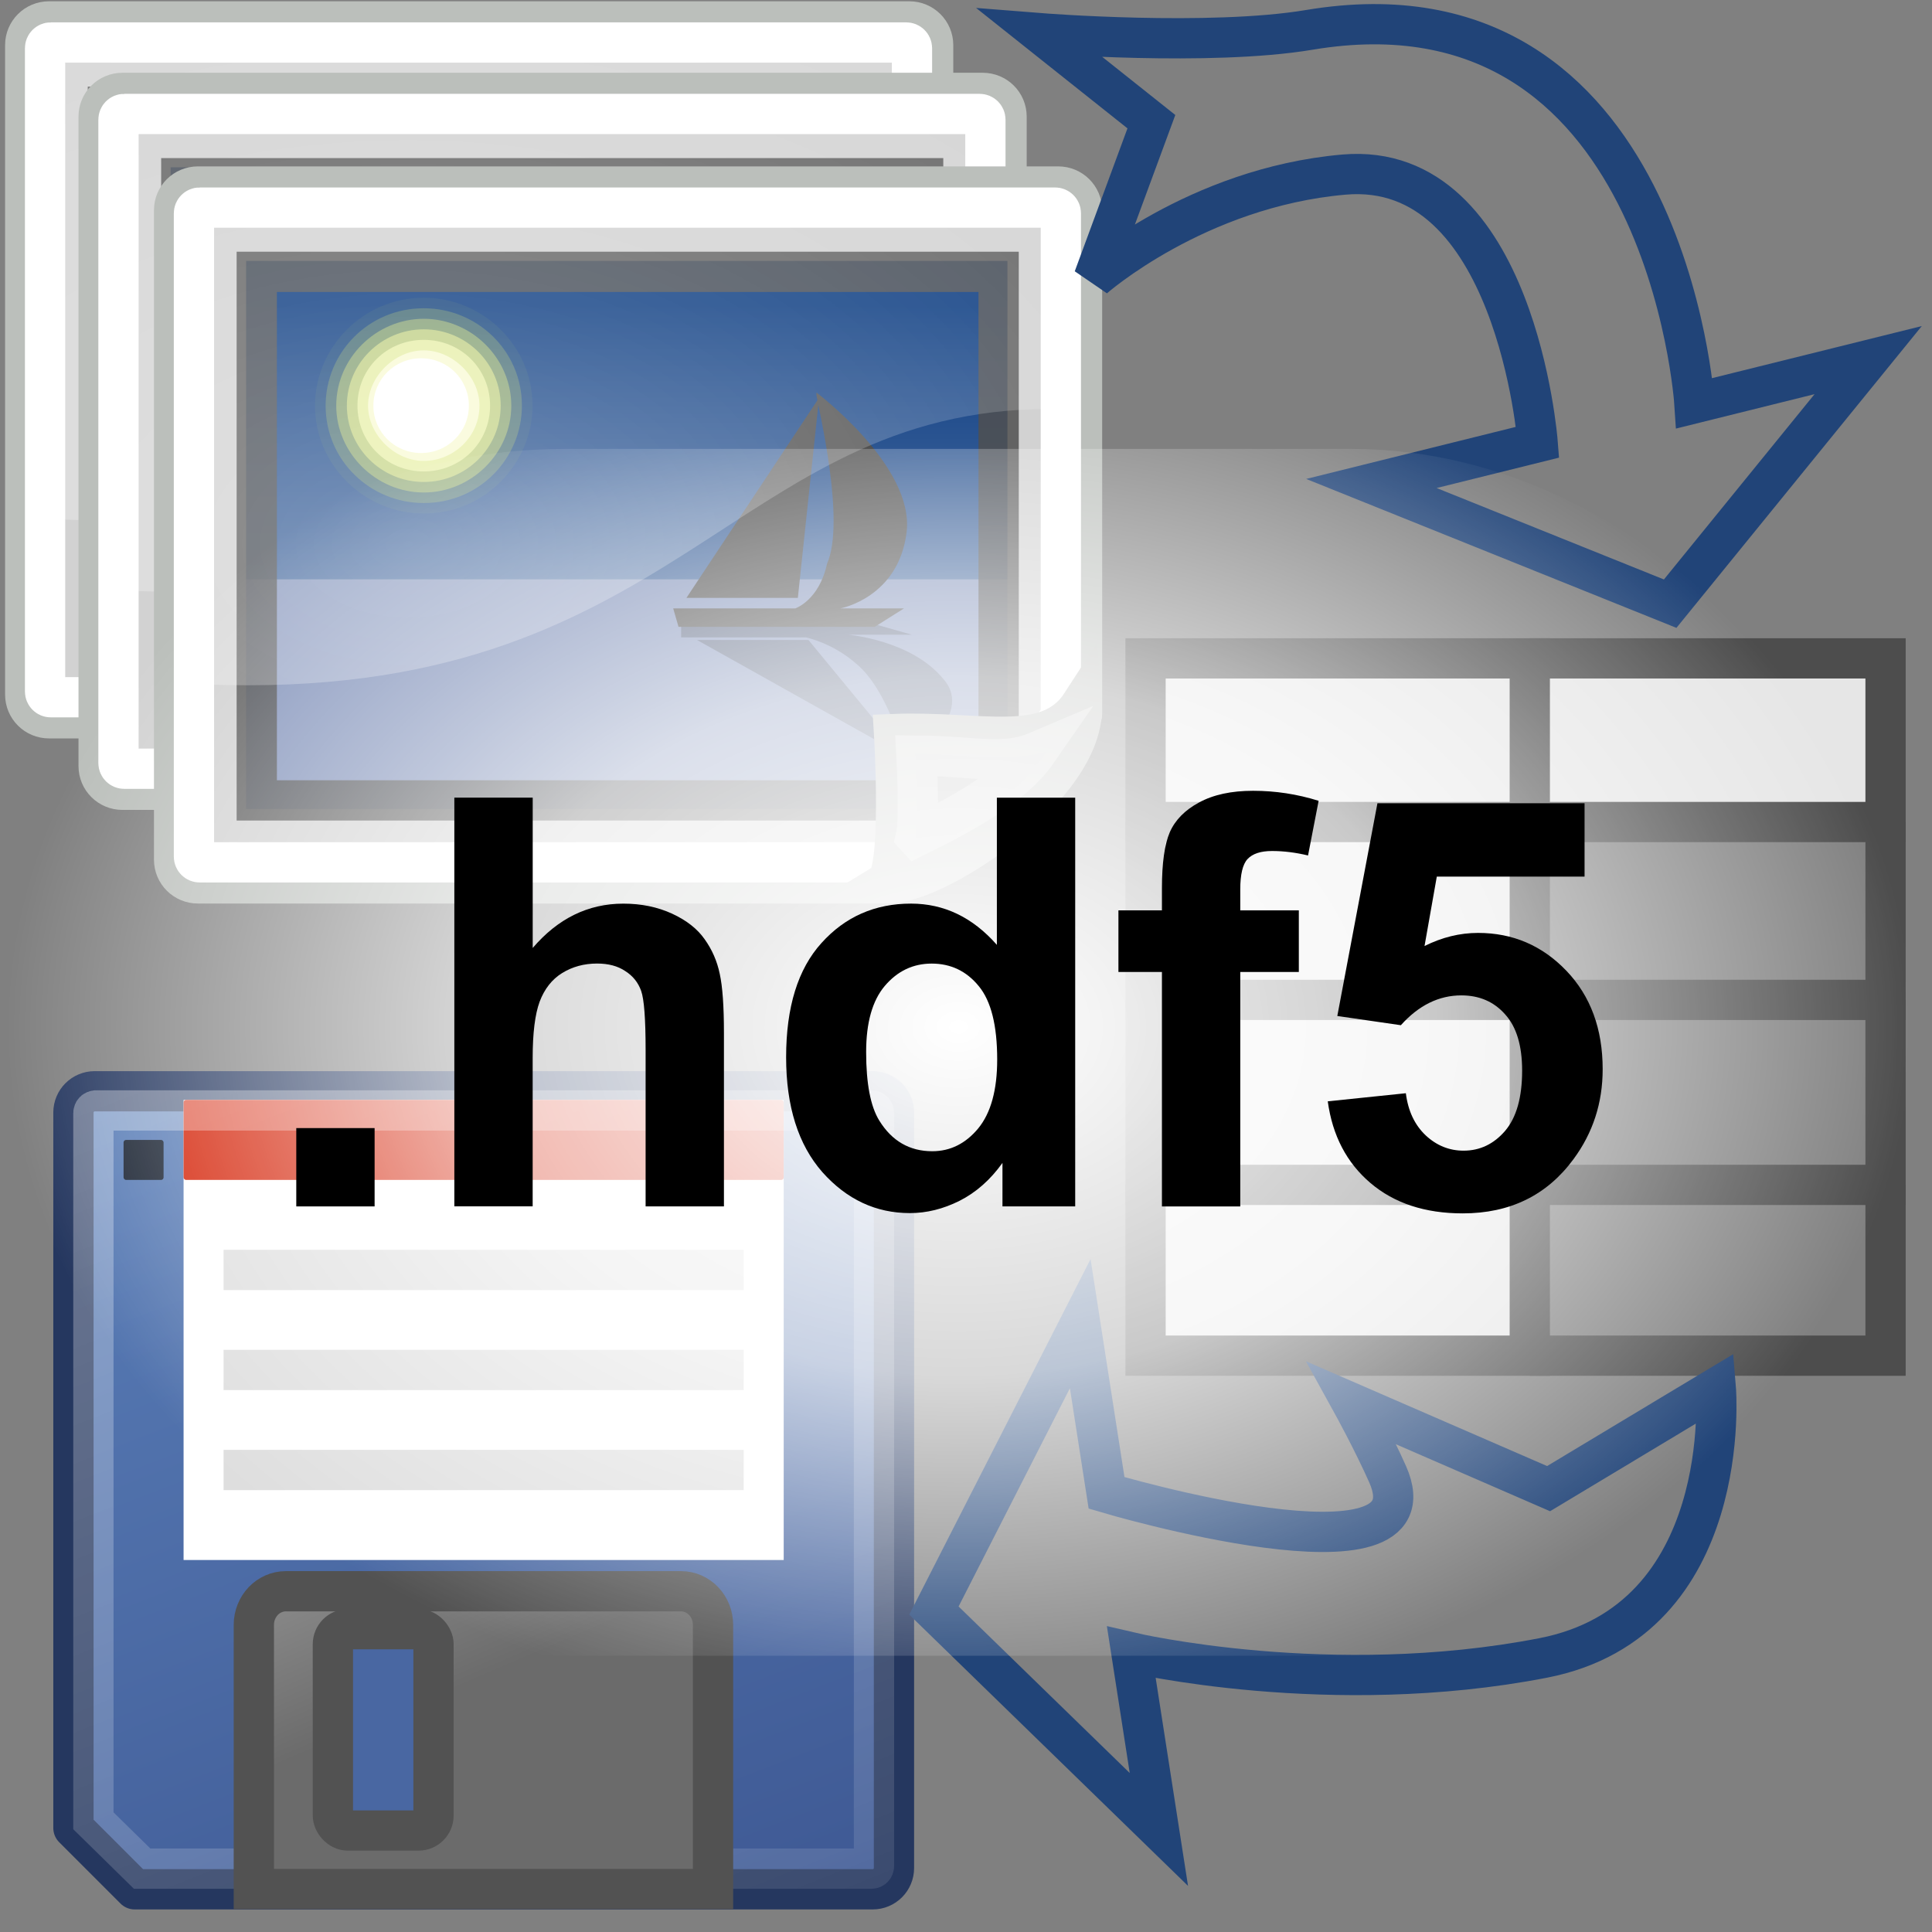 <?xml version="1.0" encoding="UTF-8" standalone="no"?>
<!-- Generator: Adobe Illustrator 9.0, SVG Export Plug-In  -->

<svg
   xmlns:osb="http://www.openswatchbook.org/uri/2009/osb"
   xmlns:dc="http://purl.org/dc/elements/1.1/"
   xmlns:cc="http://creativecommons.org/ns#"
   xmlns:rdf="http://www.w3.org/1999/02/22-rdf-syntax-ns#"
   xmlns:svg="http://www.w3.org/2000/svg"
   xmlns="http://www.w3.org/2000/svg"
   xmlns:xlink="http://www.w3.org/1999/xlink"
   xmlns:sodipodi="http://sodipodi.sourceforge.net/DTD/sodipodi-0.dtd"
   xmlns:inkscape="http://www.inkscape.org/namespaces/inkscape"
   width="48px"
   height="48px"
   xml:space="preserve"
   id="svg16168"
   sodipodi:version="0.32"
   inkscape:version="0.48.5 r10040"
   sodipodi:docname="export_hdf5.svg"
   inkscape:output_extension="org.inkscape.output.svg.inkscape"
   version="1.1"><rect width="100%" height="100%" fill="#808080" stroke="none"/><defs
     id="defs16234"><inkscape:perspective
       sodipodi:type="inkscape:persp3d"
       inkscape:vp_x="0 : 24 : 1"
       inkscape:vp_y="0 : 1000 : 0"
       inkscape:vp_z="48 : 24 : 1"
       inkscape:persp3d-origin="24 : 16 : 1"
       id="perspective80" /><linearGradient
       inkscape:collect="always"
       id="linearGradient5060"><stop
         style="stop-color:black;stop-opacity:1;"
         offset="0"
         id="stop5062" /><stop
         style="stop-color:black;stop-opacity:0;"
         offset="1"
         id="stop5064" /></linearGradient><linearGradient
       id="linearGradient5048"><stop
         style="stop-color:black;stop-opacity:0;"
         offset="0"
         id="stop5050" /><stop
         id="stop5056"
         offset="0.5"
         style="stop-color:black;stop-opacity:1;" /><stop
         style="stop-color:black;stop-opacity:0;"
         offset="1"
         id="stop5052" /></linearGradient><linearGradient
       id="linearGradient8171"><stop
         style="stop-color:#bbbdba;stop-opacity:1;"
         offset="0"
         id="stop8173" /><stop
         style="stop-color:#70746e;stop-opacity:1;"
         offset="1"
         id="stop8175" /></linearGradient><linearGradient
       inkscape:collect="always"
       id="linearGradient8155"><stop
         style="stop-color:#ffffff;stop-opacity:1;"
         offset="0"
         id="stop8157" /><stop
         style="stop-color:#ffffff;stop-opacity:0;"
         offset="1"
         id="stop8159" /></linearGradient><linearGradient
       id="linearGradient2224"><stop
         style="stop-color:#7c7c7c;stop-opacity:1;"
         offset="0"
         id="stop2226" /><stop
         style="stop-color:#b8b8b8;stop-opacity:1;"
         offset="1"
         id="stop2228" /></linearGradient><linearGradient
       inkscape:collect="always"
       id="linearGradient2251"><stop
         style="stop-color:#ffffff;stop-opacity:1;"
         offset="0"
         id="stop2253" /><stop
         style="stop-color:#ffffff;stop-opacity:0;"
         offset="1"
         id="stop2255" /></linearGradient><linearGradient
       id="linearGradient7648"
       gradientUnits="userSpaceOnUse"
       x1="21.933"
       y1="24.627"
       x2="21.933"
       y2="7.109"
       style="stroke-dasharray:none;stroke-miterlimit:4;stroke-width:1.217"><stop
         offset="0"
         style="stop-color:#8595bc;stop-opacity:1;"
         id="stop7650" /><stop
         offset="1"
         style="stop-color:#041a3b;stop-opacity:1;"
         id="stop7652" /></linearGradient><linearGradient
       id="linearGradient2392"><stop
         id="stop2394"
         offset="0"
         style="stop-color:#715b26;stop-opacity:1;" /><stop
         id="stop2396"
         offset="1"
         style="stop-color:#312710;stop-opacity:1;" /></linearGradient><linearGradient
       inkscape:collect="always"
       id="linearGradient12129"><stop
         style="stop-color:#000000;stop-opacity:1;"
         offset="0"
         id="stop12131" /><stop
         style="stop-color:#000000;stop-opacity:0;"
         offset="1"
         id="stop12133" /></linearGradient><linearGradient
       style="stroke-dasharray:none;stroke-miterlimit:4;stroke-width:1.217"
       y2="36.033"
       x2="31.081"
       y1="3.732"
       x1="12.487"
       gradientUnits="userSpaceOnUse"
       id="aigrd1"><stop
         id="stop16177"
         style="stop-color:#D2D2D2;stroke-dasharray:none;stroke-miterlimit:4;stroke-width:1.217"
         offset="0" /><stop
         id="stop16179"
         style="stop-color:#EDEDED;stroke-dasharray:none;stroke-miterlimit:4;stroke-width:1.217"
         offset="1" /></linearGradient><linearGradient
       style="stroke-dasharray:none;stroke-miterlimit:4;stroke-width:1.217"
       y2="22.577"
       x2="21.917"
       y1="30.341"
       x1="21.877"
       gradientUnits="userSpaceOnUse"
       id="aigrd2"><stop
         id="stop16184"
         style="stop-color:#5e4f07;stop-opacity:1;"
         offset="0" /><stop
         id="stop16186"
         style="stop-color:#348a31;stop-opacity:1;"
         offset="1" /></linearGradient><linearGradient
       style="stroke-dasharray:none;stroke-miterlimit:4;stroke-width:1.217"
       y2="7.109"
       x2="21.933"
       y1="24.627"
       x1="21.933"
       gradientUnits="userSpaceOnUse"
       id="aigrd3"><stop
         id="stop16199"
         style="stop-color:#D0D6E5;stroke-dasharray:none;stroke-miterlimit:4;stroke-width:1.217"
         offset="0" /><stop
         id="stop16201"
         style="stop-color:#093A80;stroke-dasharray:none;stroke-miterlimit:4;stroke-width:1.217"
         offset="1" /></linearGradient><radialGradient
       inkscape:collect="always"
       xlink:href="#linearGradient12129"
       id="radialGradient12135"
       cx="24.218"
       cy="41.636"
       fx="24.218"
       fy="41.636"
       r="22.097"
       gradientTransform="matrix(1,0,0,0.184,0,33.975)"
       gradientUnits="userSpaceOnUse" /><radialGradient
       inkscape:collect="always"
       xlink:href="#linearGradient4264"
       id="radialGradient4270"
       cx="23.202"
       cy="27.096"
       fx="23.202"
       fy="27.096"
       r="23.555"
       gradientTransform="matrix(1,0,0,0.651,0,9.456)"
       gradientUnits="userSpaceOnUse" /><linearGradient
       id="linearGradient4184"><stop
         style="stop-color:#838383;stop-opacity:1;"
         offset="0"
         id="stop4186" /><stop
         style="stop-color:#bbbbbb;stop-opacity:0;"
         offset="1"
         id="stop4188" /></linearGradient><linearGradient
       id="linearGradient4228"><stop
         style="stop-color:#bbbbbb;stop-opacity:1;"
         offset="0"
         id="stop4230" /><stop
         style="stop-color:#9f9f9f;stop-opacity:1;"
         offset="1"
         id="stop4232" /></linearGradient><linearGradient
       id="linearGradient4244"><stop
         style="stop-color:#e4e4e4;stop-opacity:1;"
         offset="0"
         id="stop4246" /><stop
         style="stop-color:#d3d3d3;stop-opacity:1;"
         offset="1"
         id="stop4248" /></linearGradient><linearGradient
       inkscape:collect="always"
       id="linearGradient4264"><stop
         style="stop-color:#000000;stop-opacity:1;"
         offset="0"
         id="stop4266" /><stop
         style="stop-color:#000000;stop-opacity:0;"
         offset="1"
         id="stop4268" /></linearGradient><linearGradient
       id="linearGradient4274"><stop
         id="stop4276"
         offset="0"
         style="stop-color:#ffffff;stop-opacity:0.255;" /><stop
         id="stop4278"
         offset="1"
         style="stop-color:#ffffff;stop-opacity:1;" /></linearGradient><linearGradient
       id="linearGradient2555"><stop
         style="stop-color:#ffffff;stop-opacity:1;"
         offset="0"
         id="stop2557" /><stop
         id="stop2561"
         offset="0.5"
         style="stop-color:#e6e6e6;stop-opacity:1;" /><stop
         style="stop-color:#ffffff;stop-opacity:1;"
         offset="0.75"
         id="stop2563" /><stop
         id="stop2565"
         offset="0.842"
         style="stop-color:#e1e1e1;stop-opacity:1;" /><stop
         style="stop-color:#ffffff;stop-opacity:1;"
         offset="1"
         id="stop2559" /></linearGradient><linearGradient
       id="linearGradient5048-1"><stop
         id="stop5050-1"
         offset="0"
         style="stop-color:black;stop-opacity:0;" /><stop
         style="stop-color:black;stop-opacity:1;"
         offset="0.5"
         id="stop5056-1" /><stop
         id="stop5052-1"
         offset="1"
         style="stop-color:black;stop-opacity:0;" /></linearGradient><inkscape:perspective
       id="perspective79"
       inkscape:persp3d-origin="24 : 16 : 1"
       inkscape:vp_z="48 : 24 : 1"
       inkscape:vp_y="0 : 1000 : 0"
       inkscape:vp_x="0 : 24 : 1"
       sodipodi:type="inkscape:persp3d" /><linearGradient
       gradientUnits="userSpaceOnUse"
       y2="35.67"
       x2="25.785"
       y1="32.363"
       x1="25.785"
       id="linearGradient2687"
       xlink:href="#linearGradient2681"
       inkscape:collect="always" /><radialGradient
       inkscape:collect="always"
       xlink:href="#linearGradient4264-5"
       id="radialGradient4270-6"
       cx="23.202"
       cy="27.096"
       fx="23.202"
       fy="27.096"
       r="23.555"
       gradientTransform="matrix(1,0,0,0.651,-6.731815e-16,9.456)"
       gradientUnits="userSpaceOnUse" /><linearGradient
       id="linearGradient4228-6"><stop
         style="stop-color:#bbbbbb;stop-opacity:1;"
         offset="0"
         id="stop4230-8" /><stop
         style="stop-color:#9f9f9f;stop-opacity:1;"
         offset="1"
         id="stop4232-0" /></linearGradient><linearGradient
       id="linearGradient4244-6"><stop
         style="stop-color:#e4e4e4;stop-opacity:1;"
         offset="0"
         id="stop4246-5" /><stop
         style="stop-color:#d3d3d3;stop-opacity:1;"
         offset="1"
         id="stop4248-7" /></linearGradient><linearGradient
       inkscape:collect="always"
       id="linearGradient4264-5"><stop
         style="stop-color:#000000;stop-opacity:1;"
         offset="0"
         id="stop4266-9" /><stop
         style="stop-color:#000000;stop-opacity:0;"
         offset="1"
         id="stop4268-7" /></linearGradient><linearGradient
       id="linearGradient2673"><stop
         id="stop2675"
         offset="0"
         style="stop-color:#ffffff;stop-opacity:1;" /><stop
         id="stop2677"
         offset="1"
         style="stop-color:#6f6f6f;stop-opacity:1;" /></linearGradient><linearGradient
       id="linearGradient2681"><stop
         id="stop2683"
         offset="0"
         style="stop-color:#000000;stop-opacity:0.475;" /><stop
         id="stop2685"
         offset="1"
         style="stop-color:#000000;stop-opacity:0;" /></linearGradient><linearGradient
       id="linearGradient5699"><stop
         style="stop-color:#7a7a7a;stop-opacity:1;"
         offset="0"
         id="stop5701" /><stop
         style="stop-color:#a5a5a5;stop-opacity:1;"
         offset="1"
         id="stop5703" /></linearGradient><linearGradient
       id="linearGradient5048-4"><stop
         id="stop5050-4"
         offset="0"
         style="stop-color:black;stop-opacity:0;" /><stop
         style="stop-color:black;stop-opacity:1;"
         offset="0.5"
         id="stop5056-8" /><stop
         id="stop5052-9"
         offset="1"
         style="stop-color:black;stop-opacity:0;" /></linearGradient><inkscape:perspective
       id="perspective61"
       inkscape:persp3d-origin="24 : 16 : 1"
       inkscape:vp_z="48 : 24 : 1"
       inkscape:vp_y="0 : 1000 : 0"
       inkscape:vp_x="0 : 24 : 1"
       sodipodi:type="inkscape:persp3d" /><radialGradient
       gradientUnits="userSpaceOnUse"
       gradientTransform="matrix(1,0,0,0.269,-1.352272e-16,30.08)"
       r="22.875"
       fy="41.156"
       fx="24.312"
       cy="41.156"
       cx="24.312"
       id="radialGradient2377"
       xlink:href="#linearGradient2371"
       inkscape:collect="always" /><linearGradient
       gradientTransform="matrix(2.149,0,0,2.258,-89.49,-40.647)"
       gradientUnits="userSpaceOnUse"
       y2="42.469"
       x2="28.562"
       y1="21.844"
       x1="20.125"
       id="linearGradient2348"
       xlink:href="#linearGradient2350"
       inkscape:collect="always" /><linearGradient
       gradientTransform="matrix(1.984,0,0,2.311,-85.444,-35.332)"
       gradientUnits="userSpaceOnUse"
       y2="55.702"
       x2="33.075"
       y1="-0.997"
       x1="13.784"
       id="linearGradient2283"
       xlink:href="#linearGradient2277"
       inkscape:collect="always" /><linearGradient
       gradientTransform="matrix(1.966,0,0,2.294,-85.599,-36.01)"
       gradientUnits="userSpaceOnUse"
       y2="-0.389"
       x2="16.88"
       y1="71.869"
       x1="40.885"
       id="linearGradient2269"
       xlink:href="#linearGradient2263"
       inkscape:collect="always" /><linearGradient
       id="linearGradient2263"><stop
         id="stop2265"
         offset="0"
         style="stop-color:#1e2d69;stop-opacity:1;" /><stop
         id="stop2267"
         offset="1"
         style="stop-color:#78a7e0;stop-opacity:1;" /></linearGradient><linearGradient
       id="linearGradient2277"
       inkscape:collect="always"><stop
         id="stop2279"
         offset="0"
         style="stop-color:#ffffff;stop-opacity:1;" /><stop
         id="stop2281"
         offset="1"
         style="stop-color:#ffffff;stop-opacity:0;" /></linearGradient><linearGradient
       id="linearGradient2350"><stop
         style="stop-color:#858585;stop-opacity:1;"
         offset="0"
         id="stop2352" /><stop
         id="stop2356"
         offset="0.5"
         style="stop-color:#cbcbcb;stop-opacity:1;" /><stop
         style="stop-color:#6b6b6b;stop-opacity:1;"
         offset="1"
         id="stop2354" /></linearGradient><linearGradient
       id="linearGradient2371"
       inkscape:collect="always"><stop
         id="stop2373"
         offset="0"
         style="stop-color:#000000;stop-opacity:1;" /><stop
         id="stop2375"
         offset="1"
         style="stop-color:#000000;stop-opacity:0;" /></linearGradient><linearGradient
       id="linearGradient5048-8"><stop
         id="stop5050-9"
         offset="0"
         style="stop-color:black;stop-opacity:0;" /><stop
         style="stop-color:black;stop-opacity:1;"
         offset="0.5"
         id="stop5056-0" /><stop
         id="stop5052-5"
         offset="1"
         style="stop-color:black;stop-opacity:0;" /></linearGradient><radialGradient
       r="117.143"
       fy="486.648"
       fx="605.714"
       cy="486.648"
       cx="605.714"
       gradientTransform="matrix(5.585,0,0,3.965,-5501.263,-1145.238)"
       gradientUnits="userSpaceOnUse"
       id="radialGradient6717-1"
       xlink:href="#linearGradient5060-12"
       inkscape:collect="always" /><linearGradient
       id="linearGradient5060-12"
       inkscape:collect="always"><stop
         id="stop5062-1"
         offset="0"
         style="stop-color:black;stop-opacity:1;" /><stop
         id="stop5064-8"
         offset="1"
         style="stop-color:black;stop-opacity:0;" /></linearGradient><radialGradient
       r="117.143"
       fy="486.648"
       fx="605.714"
       cy="486.648"
       cx="605.714"
       gradientTransform="matrix(-5.585,0,0,3.965,-1466.492,-1145.238)"
       gradientUnits="userSpaceOnUse"
       id="radialGradient6719-0"
       xlink:href="#linearGradient5060-12"
       inkscape:collect="always" /><inkscape:perspective
       id="perspective48"
       inkscape:persp3d-origin="24 : 16 : 1"
       inkscape:vp_z="48 : 24 : 1"
       inkscape:vp_y="0 : 1000 : 0"
       inkscape:vp_x="0 : 24 : 1"
       sodipodi:type="inkscape:persp3d" /><linearGradient
       inkscape:collect="always"
       xlink:href="#linearGradient5048"
       id="linearGradient33432"
       gradientUnits="userSpaceOnUse"
       gradientTransform="matrix(5.28,0,0,3.761,-1982.483,-351.248)"
       x1="302.857"
       y1="366.648"
       x2="302.857"
       y2="609.505" /><radialGradient
       inkscape:collect="always"
       xlink:href="#linearGradient5060"
       id="radialGradient33434"
       gradientUnits="userSpaceOnUse"
       gradientTransform="matrix(5.28,0,0,3.761,-1981.444,-351.248)"
       cx="605.714"
       cy="486.648"
       fx="605.714"
       fy="486.648"
       r="117.143" /><radialGradient
       inkscape:collect="always"
       xlink:href="#linearGradient5060"
       id="radialGradient33436"
       gradientUnits="userSpaceOnUse"
       gradientTransform="matrix(-5.28,0,0,3.761,1833.208,-351.248)"
       cx="605.714"
       cy="486.648"
       fx="605.714"
       fy="486.648"
       r="117.143" /><linearGradient
       inkscape:collect="always"
       xlink:href="#aigrd1"
       id="linearGradient33438"
       gradientUnits="userSpaceOnUse"
       gradientTransform="matrix(1.688,0,0,1.165,19.396,4.253)"
       x1="12.487"
       y1="3.732"
       x2="31.081"
       y2="36.033" /><linearGradient
       inkscape:collect="always"
       xlink:href="#linearGradient7648"
       id="linearGradient33440"
       gradientUnits="userSpaceOnUse"
       gradientTransform="matrix(2.092,0,0,-1.523,-7.352,77.101)"
       x1="21.933"
       y1="24.627"
       x2="21.933"
       y2="7.109" /><linearGradient
       inkscape:collect="always"
       xlink:href="#aigrd3"
       id="linearGradient33442"
       gradientUnits="userSpaceOnUse"
       gradientTransform="matrix(2.092,0,0,2.113,-7.352,-3.562)"
       x1="21.933"
       y1="24.627"
       x2="21.933"
       y2="7.109" /><linearGradient
       inkscape:collect="always"
       xlink:href="#linearGradient2224"
       id="linearGradient33444"
       gradientUnits="userSpaceOnUse"
       gradientTransform="matrix(1.177,0,0,1.177,-36.126,-2.661)"
       x1="35.997"
       y1="40.458"
       x2="33.665"
       y2="37.771" /><linearGradient
       inkscape:collect="always"
       xlink:href="#linearGradient8171"
       id="linearGradient33446"
       gradientUnits="userSpaceOnUse"
       x1="42.188"
       y1="31"
       x2="45"
       y2="39.985"
       gradientTransform="matrix(1.177,0,0,1.177,-42.185,0.911)" /><linearGradient
       inkscape:collect="always"
       xlink:href="#linearGradient2251"
       id="linearGradient33448"
       gradientUnits="userSpaceOnUse"
       gradientTransform="matrix(1.177,0,0,1.177,-36.126,-3.102)"
       x1="33.396"
       y1="36.921"
       x2="34.17"
       y2="38.07" /><radialGradient
       inkscape:collect="always"
       xlink:href="#linearGradient8155"
       id="radialGradient33450"
       gradientUnits="userSpaceOnUse"
       gradientTransform="matrix(2.013,0,0,1.324,-55.8,3.033)"
       cx="12.7"
       cy="10.405"
       fx="12.7"
       fy="10.405"
       r="19.969" /><linearGradient
       inkscape:collect="always"
       xlink:href="#linearGradient5048-5"
       id="linearGradient33432-4"
       gradientUnits="userSpaceOnUse"
       gradientTransform="matrix(5.28,0,0,3.761,-2146.51,-529.413)"
       x1="302.857"
       y1="366.648"
       x2="302.857"
       y2="609.505" /><linearGradient
       id="linearGradient5048-5"><stop
         style="stop-color:black;stop-opacity:0;"
         offset="0"
         id="stop5050-6" /><stop
         id="stop5056-14"
         offset="0.5"
         style="stop-color:black;stop-opacity:1;" /><stop
         style="stop-color:black;stop-opacity:0;"
         offset="1"
         id="stop5052-7" /></linearGradient><radialGradient
       inkscape:collect="always"
       xlink:href="#linearGradient5060-0"
       id="radialGradient33434-3"
       gradientUnits="userSpaceOnUse"
       gradientTransform="matrix(5.28,0,0,3.761,-2145.472,-529.413)"
       cx="605.714"
       cy="486.648"
       fx="605.714"
       fy="486.648"
       r="117.143" /><linearGradient
       inkscape:collect="always"
       id="linearGradient5060-0"><stop
         style="stop-color:black;stop-opacity:1;"
         offset="0"
         id="stop5062-6" /><stop
         style="stop-color:black;stop-opacity:0;"
         offset="1"
         id="stop5064-1" /></linearGradient><radialGradient
       inkscape:collect="always"
       xlink:href="#linearGradient5060-0"
       id="radialGradient33436-1"
       gradientUnits="userSpaceOnUse"
       gradientTransform="matrix(-5.28,0,0,3.761,1669.18,-529.413)"
       cx="605.714"
       cy="486.648"
       fx="605.714"
       fy="486.648"
       r="117.143" /><linearGradient
       inkscape:collect="always"
       xlink:href="#aigrd1-7"
       id="linearGradient33438-3"
       gradientUnits="userSpaceOnUse"
       gradientTransform="matrix(1.688,0,0,1.165,17.19,1.514)"
       x1="12.487"
       y1="3.732"
       x2="31.081"
       y2="36.033" /><linearGradient
       y2="36.033"
       x2="31.081"
       y1="3.732"
       x1="12.487"
       gradientUnits="userSpaceOnUse"
       id="aigrd1-7"><stop
         id="stop16177-5"
         style="stop-color:#D2D2D2;stroke-dasharray:none;stroke-miterlimit:4;stroke-width:1.217"
         offset="0" /><stop
         id="stop16179-8"
         style="stop-color:#EDEDED;stroke-dasharray:none;stroke-miterlimit:4;stroke-width:1.217"
         offset="1" /></linearGradient><linearGradient
       inkscape:collect="always"
       xlink:href="#linearGradient7648-8"
       id="linearGradient33440-7"
       gradientUnits="userSpaceOnUse"
       gradientTransform="matrix(2.092,0,0,-1.523,-10.734,72.87)"
       x1="21.933"
       y1="24.627"
       x2="21.933"
       y2="7.109" /><linearGradient
       id="linearGradient7648-8"
       gradientUnits="userSpaceOnUse"
       x1="21.933"
       y1="24.627"
       x2="21.933"
       y2="7.109"><stop
         offset="0"
         style="stop-color:#8595bc;stop-opacity:1;"
         id="stop7650-2" /><stop
         offset="1"
         style="stop-color:#041a3b;stop-opacity:1;"
         id="stop7652-8" /></linearGradient><linearGradient
       inkscape:collect="always"
       xlink:href="#aigrd3-3"
       id="linearGradient33442-7"
       gradientUnits="userSpaceOnUse"
       gradientTransform="matrix(2.092,0,0,2.113,-10.734,-7.792)"
       x1="21.933"
       y1="24.627"
       x2="21.933"
       y2="7.109" /><linearGradient
       y2="7.109"
       x2="21.933"
       y1="24.627"
       x1="21.933"
       gradientUnits="userSpaceOnUse"
       id="aigrd3-3"><stop
         id="stop16199-8"
         style="stop-color:#D0D6E5;stroke-dasharray:none;stroke-miterlimit:4;stroke-width:1.217"
         offset="0" /><stop
         id="stop16201-6"
         style="stop-color:#093A80;stroke-dasharray:none;stroke-miterlimit:4;stroke-width:1.217"
         offset="1" /></linearGradient><linearGradient
       inkscape:collect="always"
       xlink:href="#linearGradient2224-3"
       id="linearGradient33444-6"
       gradientUnits="userSpaceOnUse"
       gradientTransform="matrix(1.177,0,0,1.177,-38.333,-5.399)"
       x1="35.997"
       y1="40.458"
       x2="33.665"
       y2="37.771" /><linearGradient
       id="linearGradient2224-3"><stop
         style="stop-color:#7c7c7c;stop-opacity:1;"
         offset="0"
         id="stop2226-3" /><stop
         style="stop-color:#b8b8b8;stop-opacity:1;"
         offset="1"
         id="stop2228-1" /></linearGradient><linearGradient
       inkscape:collect="always"
       xlink:href="#linearGradient8171-8"
       id="linearGradient33446-7"
       gradientUnits="userSpaceOnUse"
       x1="42.188"
       y1="31"
       x2="45"
       y2="39.985"
       gradientTransform="matrix(1.177,0,0,1.177,-44.391,-1.827)" /><linearGradient
       id="linearGradient8171-8"><stop
         style="stop-color:#bbbdba;stop-opacity:1;"
         offset="0"
         id="stop8173-7" /><stop
         style="stop-color:#70746e;stop-opacity:1;"
         offset="1"
         id="stop8175-2" /></linearGradient><linearGradient
       inkscape:collect="always"
       xlink:href="#linearGradient2251-5"
       id="linearGradient33448-2"
       gradientUnits="userSpaceOnUse"
       gradientTransform="matrix(1.177,0,0,1.177,-38.333,-5.84)"
       x1="33.396"
       y1="36.921"
       x2="34.17"
       y2="38.07" /><linearGradient
       inkscape:collect="always"
       id="linearGradient2251-5"><stop
         style="stop-color:#ffffff;stop-opacity:1;"
         offset="0"
         id="stop2253-8" /><stop
         style="stop-color:#ffffff;stop-opacity:0;"
         offset="1"
         id="stop2255-5" /></linearGradient><radialGradient
       inkscape:collect="always"
       xlink:href="#linearGradient8155-6"
       id="radialGradient33450-1"
       gradientUnits="userSpaceOnUse"
       gradientTransform="matrix(1.711,0,0,1.125,-52.404,3.747)"
       cx="12.7"
       cy="10.405"
       fx="12.7"
       fy="10.405"
       r="19.969" /><linearGradient
       inkscape:collect="always"
       id="linearGradient8155-6"><stop
         style="stop-color:#ffffff;stop-opacity:1;"
         offset="0"
         id="stop8157-8" /><stop
         style="stop-color:#ffffff;stop-opacity:0;"
         offset="1"
         id="stop8159-2" /></linearGradient><radialGradient
       r="19.969"
       fy="10.405"
       fx="12.7"
       cy="10.405"
       cx="12.7"
       gradientTransform="matrix(2.013,0,0,1.324,-58.007,0.295)"
       gradientUnits="userSpaceOnUse"
       id="radialGradient34307"
       xlink:href="#linearGradient8155-6"
       inkscape:collect="always" /><linearGradient
       inkscape:collect="always"
       xlink:href="#linearGradient5048-85"
       id="linearGradient33432-2"
       gradientUnits="userSpaceOnUse"
       gradientTransform="matrix(5.28,0,0,3.761,-1822.865,-215.248)"
       x1="302.857"
       y1="366.648"
       x2="302.857"
       y2="609.505" /><linearGradient
       id="linearGradient5048-85"><stop
         style="stop-color:black;stop-opacity:0;"
         offset="0"
         id="stop5050-63" /><stop
         id="stop5056-9"
         offset="0.5"
         style="stop-color:black;stop-opacity:1;" /><stop
         style="stop-color:black;stop-opacity:0;"
         offset="1"
         id="stop5052-13" /></linearGradient><radialGradient
       inkscape:collect="always"
       xlink:href="#linearGradient5060-4"
       id="radialGradient33434-7"
       gradientUnits="userSpaceOnUse"
       gradientTransform="matrix(5.28,0,0,3.761,-1821.826,-215.248)"
       cx="605.714"
       cy="486.648"
       fx="605.714"
       fy="486.648"
       r="117.143" /><linearGradient
       inkscape:collect="always"
       id="linearGradient5060-4"><stop
         style="stop-color:black;stop-opacity:1;"
         offset="0"
         id="stop5062-15" /><stop
         style="stop-color:black;stop-opacity:0;"
         offset="1"
         id="stop5064-3" /></linearGradient><radialGradient
       inkscape:collect="always"
       xlink:href="#linearGradient5060-4"
       id="radialGradient33436-2"
       gradientUnits="userSpaceOnUse"
       gradientTransform="matrix(-5.28,0,0,3.761,1992.826,-215.248)"
       cx="605.714"
       cy="486.648"
       fx="605.714"
       fy="486.648"
       r="117.143" /><linearGradient
       inkscape:collect="always"
       xlink:href="#aigrd1-1"
       id="linearGradient33438-4"
       gradientUnits="userSpaceOnUse"
       gradientTransform="matrix(1.688,0,0,1.165,21.543,6.343)"
       x1="12.487"
       y1="3.732"
       x2="31.081"
       y2="36.033" /><linearGradient
       y2="36.033"
       x2="31.081"
       y1="3.732"
       x1="12.487"
       gradientUnits="userSpaceOnUse"
       id="aigrd1-1"><stop
         id="stop16177-9"
         style="stop-color:#D2D2D2;stroke-dasharray:none;stroke-miterlimit:4;stroke-width:1.217"
         offset="0" /><stop
         id="stop16179-3"
         style="stop-color:#EDEDED;stroke-dasharray:none;stroke-miterlimit:4;stroke-width:1.217"
         offset="1" /></linearGradient><linearGradient
       inkscape:collect="always"
       xlink:href="#linearGradient7648-3"
       id="linearGradient33440-71"
       gradientUnits="userSpaceOnUse"
       gradientTransform="matrix(2.092,0,0,-1.523,-4.06,80.33)"
       x1="21.933"
       y1="24.627"
       x2="21.933"
       y2="7.109" /><linearGradient
       id="linearGradient7648-3"
       gradientUnits="userSpaceOnUse"
       x1="21.933"
       y1="24.627"
       x2="21.933"
       y2="7.109"><stop
         offset="0"
         style="stop-color:#8595bc;stop-opacity:1;"
         id="stop7650-8" /><stop
         offset="1"
         style="stop-color:#041a3b;stop-opacity:1;"
         id="stop7652-7" /></linearGradient><linearGradient
       inkscape:collect="always"
       xlink:href="#aigrd3-7"
       id="linearGradient33442-5"
       gradientUnits="userSpaceOnUse"
       gradientTransform="matrix(2.092,0,0,2.113,-4.06,-0.332)"
       x1="21.933"
       y1="24.627"
       x2="21.933"
       y2="7.109" /><linearGradient
       y2="7.109"
       x2="21.933"
       y1="24.627"
       x1="21.933"
       gradientUnits="userSpaceOnUse"
       id="aigrd3-7"><stop
         id="stop16199-3"
         style="stop-color:#D0D6E5;stroke-dasharray:none;stroke-miterlimit:4;stroke-width:1.217"
         offset="0" /><stop
         id="stop16201-7"
         style="stop-color:#093A80;stroke-dasharray:none;stroke-miterlimit:4;stroke-width:1.217"
         offset="1" /></linearGradient><linearGradient
       inkscape:collect="always"
       xlink:href="#linearGradient2224-30"
       id="linearGradient33444-8"
       gradientUnits="userSpaceOnUse"
       gradientTransform="matrix(1.177,0,0,1.177,-33.979,-0.57)"
       x1="35.997"
       y1="40.458"
       x2="33.665"
       y2="37.771" /><linearGradient
       id="linearGradient2224-30"><stop
         style="stop-color:#7c7c7c;stop-opacity:1;"
         offset="0"
         id="stop2226-5" /><stop
         style="stop-color:#b8b8b8;stop-opacity:1;"
         offset="1"
         id="stop2228-7" /></linearGradient><linearGradient
       inkscape:collect="always"
       xlink:href="#linearGradient8171-3"
       id="linearGradient33446-0"
       gradientUnits="userSpaceOnUse"
       x1="42.188"
       y1="31"
       x2="45"
       y2="39.985"
       gradientTransform="matrix(1.177,0,0,1.177,-40.038,3.001)" /><linearGradient
       id="linearGradient8171-3"><stop
         style="stop-color:#bbbdba;stop-opacity:1;"
         offset="0"
         id="stop8173-3" /><stop
         style="stop-color:#70746e;stop-opacity:1;"
         offset="1"
         id="stop8175-3" /></linearGradient><linearGradient
       inkscape:collect="always"
       xlink:href="#linearGradient2251-8"
       id="linearGradient33448-27"
       gradientUnits="userSpaceOnUse"
       gradientTransform="matrix(1.177,0,0,1.177,-33.979,-1.012)"
       x1="33.396"
       y1="36.921"
       x2="34.17"
       y2="38.07" /><linearGradient
       inkscape:collect="always"
       id="linearGradient2251-8"><stop
         style="stop-color:#ffffff;stop-opacity:1;"
         offset="0"
         id="stop2253-1" /><stop
         style="stop-color:#ffffff;stop-opacity:0;"
         offset="1"
         id="stop2255-1" /></linearGradient><radialGradient
       inkscape:collect="always"
       xlink:href="#linearGradient8155-9"
       id="radialGradient33450-0"
       gradientUnits="userSpaceOnUse"
       gradientTransform="matrix(1.711,0,0,1.125,-52.404,3.747)"
       cx="12.7"
       cy="10.405"
       fx="12.7"
       fy="10.405"
       r="19.969" /><linearGradient
       id="linearGradient8155-9"
       osb:paint="gradient"><stop
         style="stop-color:#ffffff;stop-opacity:1;"
         offset="0"
         id="stop8157-6" /><stop
         id="stop34690"
         offset="0.5"
         style="stop-color:#ffffff;stop-opacity:0.696;" /><stop
         style="stop-color:#ffffff;stop-opacity:0;"
         offset="1"
         id="stop8159-4" /></linearGradient><radialGradient
       r="19.969"
       fy="10.405"
       fx="12.7"
       cy="10.405"
       cx="12.7"
       gradientTransform="matrix(2.013,0,0,1.324,-53.653,5.123)"
       gradientUnits="userSpaceOnUse"
       id="radialGradient34307-3"
       xlink:href="#linearGradient8155-9"
       inkscape:collect="always" /><radialGradient
       inkscape:collect="always"
       xlink:href="#linearGradient8155-9"
       id="radialGradient34688"
       cx="23.812"
       cy="25.519"
       fx="23.812"
       fy="25.519"
       r="23.688"
       gradientTransform="matrix(1,0,0,0.733,0,6.81)"
       gradientUnits="userSpaceOnUse" /></defs><sodipodi:namedview
     inkscape:window-height="721"
     inkscape:window-width="1366"
     inkscape:pageshadow="2"
     inkscape:pageopacity="0.0"
     borderopacity="0.071"
     bordercolor="#666666"
     pagecolor="#ffffff"
     id="base"
     inkscape:zoom="2"
     inkscape:cx="-72.711272"
     inkscape:cy="49.583361"
     inkscape:window-x="1678"
     inkscape:window-y="279"
     inkscape:current-layer="svg16168"
     showgrid="false"
     inkscape:showpageshadow="false"
     showguides="true"
     inkscape:guide-bbox="true"
     inkscape:window-maximized="1" /><path
     style="fill:#e6e6e6;stroke:#4d4d4d;stroke-width:1px;stroke-linecap:butt;stroke-linejoin:miter;stroke-opacity:1"
     d="m 38.007,16.357 8.839,0 0,4.066 -8.839,0"
     id="path34640"
     inkscape:connector-curvature="0" /><g
     id="g33404-9"
     transform="matrix(0.85,0,0,0.85,34.018,-2.55)"><g
       id="g6707-3"
       transform="matrix(0.013,0,0,0.015,-14.042,20.49)"
       style="display:inline"><rect
         y="-150.697"
         x="-1559.252"
         height="478.357"
         width="1339.633"
         id="rect6709-6"
         style="opacity:0.402;color:#000000;fill:url(#linearGradient33432-2);fill-opacity:1;fill-rule:nonzero;stroke:none;stroke-width:1;marker:none;visibility:visible;display:inline;overflow:visible" /><path
         inkscape:connector-curvature="0"
         sodipodi:nodetypes="cccc"
         id="path6711-87"
         d="m -219.619,-150.68 c 0,0 0,478.331 0,478.331 142.874,0.9 345.4,-107.17 345.4,-239.196 0,-132.027 -159.437,-239.135 -345.4,-239.135 z"
         style="opacity:0.402;color:#000000;fill:url(#radialGradient33434-7);fill-opacity:1;fill-rule:nonzero;stroke:none;stroke-width:1;marker:none;visibility:visible;display:inline;overflow:visible" /><path
         inkscape:connector-curvature="0"
         style="opacity:0.402;color:#000000;fill:url(#radialGradient33436-2);fill-opacity:1;fill-rule:nonzero;stroke:none;stroke-width:1;marker:none;visibility:visible;display:inline;overflow:visible"
         d="m -1559.252,-150.68 c 0,0 0,478.331 0,478.331 -142.874,0.9 -345.4,-107.17 -345.4,-239.196 0,-132.027 159.437,-239.135 345.4,-239.135 z"
         id="path6713-1"
         sodipodi:nodetypes="cccc" /></g><path
       inkscape:connector-curvature="0"
       sodipodi:nodetypes="ccccccccc"
       id="rect7603-6"
       d="m -38.589,3.626 25.147,0 c 0.385,0 0.696,0.309 0.696,0.693 l 0,14.733 c 0,0.384 -5.23,4.943 -5.615,4.943 l -20.227,0 c -0.385,0 -0.696,-0.309 -0.696,-0.693 l 0,-18.983 c 0,-0.384 0.31,-0.693 0.696,-0.693 z"
       style="color:#000000;fill:url(#linearGradient33438-4);fill-opacity:1;fill-rule:nonzero;stroke:#bbbfbb;stroke-width:1.177;stroke-linecap:butt;stroke-linejoin:miter;stroke-miterlimit:4;stroke-opacity:1;stroke-dashoffset:0;marker:none;visibility:visible;display:inline;overflow:visible" /><g
       transform="matrix(0.652,0,0,0.647,-40.774,2.412)"
       id="g7654-6"><path
         inkscape:connector-curvature="0"
         style="fill:url(#linearGradient33440-71);fill-opacity:1;fill-rule:nonzero;stroke:none"
         d="m 5.513,30 34.131,0 0,-10.373 -34.131,0 0,10.373 z"
         id="path7644-9" /><path
         inkscape:connector-curvature="0"
         id="path16203-3"
         d="m 5.513,5.238 34.131,0 0,14.39 -34.131,0 0,-14.39 z"
         style="fill:url(#linearGradient33442-5);fill-rule:nonzero;stroke:none" /><g
         transform="matrix(1.189,0,0,1.189,-3.525,-6.535)"
         style="fill-rule:nonzero;stroke:#000000;stroke-width:2.204;stroke-miterlimit:4"
         id="g16205-9"><g
           style="stroke-width:2.204"
           id="g16207-61"><path
             inkscape:connector-curvature="0"
             id="path16209-5"
             d="m 18.4,15.4 c 0,2.2 -1.8,4.1 -4.1,4.1 -2.2,0 -4.1,-1.8 -4.1,-4.1 0,-2.2 1.8,-4.1 4.1,-4.1 2.2,0 4.1,1.8 4.1,4.1 z"
             style="opacity:0.05;fill:#e8f52f;stroke:none" /><path
             inkscape:connector-curvature="0"
             id="path16211-8"
             d="m 18,15.4 c 0,2 -1.6,3.7 -3.7,3.7 -2,0 -3.7,-1.6 -3.7,-3.7 0,-2 1.6,-3.7 3.7,-3.7 2,0 3.7,1.6 3.7,3.7 l 0,0 z"
             style="opacity:0.208;fill:#ecf751;stroke:none" /><path
             inkscape:connector-curvature="0"
             id="path16213-9"
             d="m 17.6,15.4 c 0,1.8 -1.5,3.3 -3.3,3.3 -1.8,0 -3.3,-1.5 -3.3,-3.3 0,-1.8 1.5,-3.3 3.3,-3.3 1.8,0 3.3,1.5 3.3,3.3 l 0,0 z"
             style="opacity:0.367;fill:#f0f972;stroke:none" /><path
             inkscape:connector-curvature="0"
             id="path16215-2"
             d="m 17.2,15.4 c 0,1.6 -1.3,2.9 -2.9,2.9 -1.6,0 -2.9,-1.3 -2.9,-2.9 0,-1.6 1.3,-2.9 2.9,-2.9 1.6,0 2.9,1.3 2.9,2.9 z"
             style="opacity:0.525;fill:#f4fa95;stroke:none" /><path
             inkscape:connector-curvature="0"
             id="path16217-9"
             d="m 16.8,15.4 c 0,1.4 -1.1,2.5 -2.5,2.5 -1.4,0 -2.5,-1.1 -2.5,-2.5 0,-1.4 1.1,-2.5 2.5,-2.5 1.4,0 2.5,1.1 2.5,2.5 l 0,0 z"
             style="opacity:0.683;fill:#f7fcb7;stroke:none" /><path
             inkscape:connector-curvature="0"
             id="path16219-4"
             d="m 16.4,15.4 c 0,1.2 -1,2.1 -2.1,2.1 -1.1,0 -2.1,-1 -2.1,-2.1 0,-1.1 1,-2.1 2.1,-2.1 1.1,0 2.1,1 2.1,2.1 z"
             style="opacity:0.842;fill:#fbfddb;stroke:none" /><path
             inkscape:connector-curvature="0"
             id="path16221-8"
             d="m 16,15.4 c 0,1 -0.8,1.8 -1.8,1.8 -1,0 -1.8,-0.8 -1.8,-1.8 0,-1 0.8,-1.8 1.8,-1.8 1,0 1.8,0.8 1.8,1.8 l 0,0 z"
             style="fill:#ffffff;stroke:none" /></g></g><path
         inkscape:connector-curvature="0"
         id="path16223-48"
         d="m 25.016,21.649 8.681,0 1.665,0.476 -2.854,0 c 0,0 2.854,0.238 4.281,2.022 1.427,1.665 -1.665,3.687 -1.665,3.687 0,0 0,0 0,0 -0.119,-0.357 -0.832,-3.211 -2.26,-4.4 -1.07,-0.951 -2.26,-1.189 -2.26,-1.189 l -5.589,0 0,-0.476 0,-0.119 z"
         style="opacity:0.3;fill-rule:nonzero;stroke:none" /><path
         inkscape:connector-curvature="0"
         id="path16225-7"
         d="m 30.724,22.363 -4.995,0 9.276,5.233 -4.281,-5.233 0,0 z"
         style="opacity:0.3;fill-rule:nonzero;stroke:none" /><path
         inkscape:connector-curvature="0"
         id="path16227-5"
         d="m 25.016,21.768 8.681,0 1.308,-0.832 -2.854,0 c 0,0 2.616,-0.476 2.973,-3.449 0.357,-2.973 -4.043,-6.303 -4.043,-6.303 0,0 0,0 0,0.119 0.119,0.714 1.308,5.708 0.476,7.611 -0.357,1.665 -1.427,2.022 -1.427,2.022 l -5.47,0 0.238,0.832 0.119,0 z"
         style="fill:#515151;fill-rule:nonzero;stroke:none" /><path
         inkscape:connector-curvature="0"
         id="path16229-9"
         d="m 30.248,20.46 -4.995,0 5.946,-9.038 -0.951,9.038 z"
         style="fill:#515151;fill-rule:nonzero;stroke:none" /></g><path
       inkscape:connector-curvature="0"
       sodipodi:nodetypes="ccccccccc"
       id="rect7675-0"
       d="m -38.536,4.242 25.003,0 c 0.093,0 0.168,0.075 0.168,0.167 l 0,14.608 c 0,0.583 -4.393,4.363 -4.486,4.363 l -20.685,0 c -0.093,0 -0.168,-0.075 -0.168,-0.167 l 0,-18.804 c 0,-0.093 0.075,-0.167 0.168,-0.167 z"
       style="color:#000000;fill:none;stroke:#ffffff;stroke-width:1.177;stroke-linecap:butt;stroke-linejoin:miter;stroke-miterlimit:4;stroke-opacity:1;stroke-dashoffset:0;marker:none;visibility:visible;display:inline;overflow:visible" /><rect
       y="6.12"
       x="-36.868"
       height="15.449"
       width="21.684"
       id="rect8163-7"
       style="opacity:0.847;color:#000000;fill:none;stroke:#4f4f4f;stroke-width:1.177;stroke-linecap:butt;stroke-linejoin:miter;stroke-miterlimit:4;stroke-opacity:1;stroke-dasharray:none;stroke-dashoffset:0;marker:none;visibility:visible;display:inline;overflow:visible" /><path
       inkscape:connector-curvature="0"
       sodipodi:nodetypes="cccc"
       id="path2210-8"
       d="m -18.497,23.977 c 1.256,0.203 5.93,-2.792 5.742,-5.238 -0.967,1.494 -2.943,0.793 -5.484,0.891 0,0 0.245,4.039 -0.258,4.347 z"
       style="color:#000000;fill:url(#linearGradient33444-8);fill-opacity:1;fill-rule:evenodd;stroke:url(#linearGradient33446-0);stroke-width:1.177;stroke-linecap:butt;stroke-linejoin:miter;stroke-miterlimit:4;stroke-opacity:1;stroke-dasharray:none;stroke-dashoffset:0;marker:none;visibility:visible;display:inline;overflow:visible" /><path
       inkscape:connector-curvature="0"
       style="opacity:0.369;color:#000000;fill:none;stroke:url(#linearGradient33448-27);stroke-width:1.177;stroke-linecap:butt;stroke-linejoin:miter;stroke-miterlimit:4;stroke-opacity:1;stroke-dasharray:none;stroke-dashoffset:0;marker:none;visibility:visible;display:inline;overflow:visible"
       d="m -17.6,22.626 c 0.847,-0.422 2.739,-1.323 3.542,-2.483 -0.987,0.419 -1.823,0.129 -3.527,0.117 0,0 0.1,1.888 -0.016,2.365 z"
       id="path2247-8"
       sodipodi:nodetypes="cccc" /><path
       inkscape:connector-curvature="0"
       sodipodi:nodetypes="ccccc"
       id="rect8150-1"
       d="m -38.376,4.579 0,13.6 c 13.807,0.548 15.351,-8.052 24.699,-8.052 l 0,-5.548 -24.699,0 z"
       style="opacity:0.301;color:#000000;fill:url(#radialGradient34307-3);fill-opacity:1;fill-rule:nonzero;stroke:none;stroke-width:1;marker:none;visibility:visible;display:inline;overflow:visible" /></g><g
     id="layer1"
     inkscape:label="Layer 1"
     transform="matrix(0.497,0,0,0.497,0.088,25.339)"><g
       id="g6707-2"
       transform="matrix(0.024,0,0,0.021,45.237,41.654)"><path
         sodipodi:nodetypes="cccc"
         id="path6711-6"
         d="m -219.619,-150.68 c 0,0 0,478.331 0,478.331 142.874,0.9 345.4,-107.17 345.4,-239.196 0,-132.027 -159.437,-239.135 -345.4,-239.135 z"
         style="opacity:0.402;color:#000000;fill:url(#radialGradient6717-1);fill-opacity:1;fill-rule:nonzero;stroke:none;stroke-width:1;marker:none;visibility:visible;display:inline;overflow:visible"
         inkscape:connector-curvature="0" /><path
         style="opacity:0.402;color:#000000;fill:url(#radialGradient6719-0);fill-opacity:1;fill-rule:nonzero;stroke:none;stroke-width:1;marker:none;visibility:visible;display:inline;overflow:visible"
         d="m -1559.252,-150.68 c 0,0 0,478.331 0,478.331 -142.874,0.9 -345.4,-107.17 -345.4,-239.196 0,-132.027 159.437,-239.135 345.4,-239.135 z"
         id="path6713-2"
         sodipodi:nodetypes="cccc"
         inkscape:connector-curvature="0" /></g><path
       sodipodi:nodetypes="ccccccccc"
       id="rect2259"
       d="m 4.558,3.568 38.89,0 c 0.589,0 1.064,0.474 1.064,1.064 l 0,37.765 c 0,0.589 -0.474,1.064 -1.064,1.064 l -36.89,0 c 0,0 -3.064,-3.064 -3.064,-3.064 l 0,-35.765 c 0,-0.589 0.474,-1.064 1.064,-1.064 z"
       style="fill:url(#linearGradient2269);fill-opacity:1;stroke:#25375f;stroke-width:2.013;stroke-linecap:round;stroke-linejoin:round;stroke-miterlimit:4;stroke-opacity:1;stroke-dashoffset:0"
       inkscape:connector-curvature="0" /><rect
       y="4"
       x="9"
       height="23"
       width="30"
       id="rect2328"
       style="fill:#ffffff;fill-opacity:1;stroke:none" /><rect
       style="fill:#d31c00;fill-opacity:1;stroke:none"
       id="rect2330"
       width="30"
       height="4"
       x="9"
       y="4"
       rx="0.126"
       ry="0.126" /><rect
       ry="0.126"
       rx="0.126"
       y="6"
       x="6"
       height="2"
       width="2"
       id="rect2332"
       style="opacity:0.739;fill:#000000;fill-opacity:1;stroke:none" /><path
       id="path2334"
       d="m 11,12.5 26,0"
       style="opacity:0.131;fill:#000000;fill-opacity:1;stroke:#000000;stroke-width:2.013;stroke-linecap:butt;stroke-linejoin:miter;stroke-miterlimit:4;stroke-opacity:1;stroke-dasharray:none;stroke-dashoffset:0"
       inkscape:connector-curvature="0" /><path
       style="opacity:0.131;fill:#000000;fill-opacity:1;stroke:#000000;stroke-width:2.013;stroke-linecap:butt;stroke-linejoin:miter;stroke-miterlimit:4;stroke-opacity:1;stroke-dasharray:none;stroke-dashoffset:0"
       d="m 11,17.5 26,0"
       id="path2336"
       inkscape:connector-curvature="0" /><path
       id="path2338"
       d="m 11,22.5 26,0"
       style="opacity:0.131;fill:#000000;fill-opacity:1;stroke:#000000;stroke-width:2.013;stroke-linecap:butt;stroke-linejoin:miter;stroke-miterlimit:4;stroke-opacity:1;stroke-dasharray:none;stroke-dashoffset:0"
       inkscape:connector-curvature="0" /><path
       sodipodi:nodetypes="ccccccccc"
       id="rect2273"
       d="m 4.619,4.528 38.768,0 c 0.07,0 0.126,0.056 0.126,0.126 l 0,37.648 c 0,0.07 -0.056,0.126 -0.126,0.126 l -36.459,0 c 0,0 -2.436,-2.391 -2.436,-2.391 l 0,-35.383 c 0,-0.07 0.056,-0.126 0.126,-0.126 z"
       style="opacity:0.597;fill:none;stroke:url(#linearGradient2283);stroke-width:2.013;stroke-linecap:round;stroke-linejoin:miter;stroke-miterlimit:4;stroke-opacity:1;stroke-dashoffset:0"
       inkscape:connector-curvature="0" /><path
       sodipodi:nodetypes="ccccccc"
       id="rect2340"
       d="m 14.114,28.562 19.75,0 c 0.888,0 1.603,0.751 1.603,1.684 l 0,13.202 c 0,0 -22.955,0 -22.955,0 l 0,-13.202 c 0,-0.933 0.715,-1.684 1.603,-1.684 z"
       style="fill:url(#linearGradient2348);fill-opacity:1;stroke:#525252;stroke-width:2.013;stroke-linecap:butt;stroke-linejoin:miter;stroke-miterlimit:4;stroke-opacity:1;stroke-dashoffset:0"
       inkscape:connector-curvature="0" /><rect
       ry="0.751"
       rx="0.751"
       y="30.457"
       x="16.464"
       height="10.066"
       width="5.03"
       id="rect2359"
       style="fill:#4967a2;fill-opacity:1;stroke:#525252;stroke-width:2.013;stroke-linecap:butt;stroke-linejoin:miter;stroke-miterlimit:4;stroke-opacity:1;stroke-dasharray:none;stroke-dashoffset:0" /></g><g
     id="g33404"
     transform="matrix(0.85,0,0,0.85,35.842,-0.774)"><g
       id="g6707"
       transform="matrix(0.013,0,0,0.015,-14.042,20.49)"
       style="display:inline"><rect
         y="-150.697"
         x="-1559.252"
         height="478.357"
         width="1339.633"
         id="rect6709"
         style="opacity:0.402;color:#000000;fill:url(#linearGradient33432);fill-opacity:1;fill-rule:nonzero;stroke:none;stroke-width:1;marker:none;visibility:visible;display:inline;overflow:visible" /><path
         inkscape:connector-curvature="0"
         sodipodi:nodetypes="cccc"
         id="path6711"
         d="m -219.619,-150.68 c 0,0 0,478.331 0,478.331 142.874,0.9 345.4,-107.17 345.4,-239.196 0,-132.027 -159.437,-239.135 -345.4,-239.135 z"
         style="opacity:0.402;color:#000000;fill:url(#radialGradient33434);fill-opacity:1;fill-rule:nonzero;stroke:none;stroke-width:1;marker:none;visibility:visible;display:inline;overflow:visible" /><path
         inkscape:connector-curvature="0"
         style="opacity:0.402;color:#000000;fill:url(#radialGradient33436);fill-opacity:1;fill-rule:nonzero;stroke:none;stroke-width:1;marker:none;visibility:visible;display:inline;overflow:visible"
         d="m -1559.252,-150.68 c 0,0 0,478.331 0,478.331 -142.874,0.9 -345.4,-107.17 -345.4,-239.196 0,-132.027 159.437,-239.135 345.4,-239.135 z"
         id="path6713"
         sodipodi:nodetypes="cccc" /></g><path
       inkscape:connector-curvature="0"
       sodipodi:nodetypes="ccccccccc"
       id="rect7603"
       d="m -38.589,3.626 25.147,0 c 0.385,0 0.696,0.309 0.696,0.693 l 0,14.733 c 0,0.384 -5.23,4.943 -5.615,4.943 l -20.227,0 c -0.385,0 -0.696,-0.309 -0.696,-0.693 l 0,-18.983 c 0,-0.384 0.31,-0.693 0.696,-0.693 z"
       style="color:#000000;fill:url(#linearGradient33438);fill-opacity:1;fill-rule:nonzero;stroke:#bbbfbb;stroke-width:1.177;stroke-linecap:butt;stroke-linejoin:miter;stroke-miterlimit:4;stroke-opacity:1;stroke-dashoffset:0;marker:none;visibility:visible;display:inline;overflow:visible" /><g
       transform="matrix(0.652,0,0,0.647,-40.774,2.412)"
       id="g7654"><path
         inkscape:connector-curvature="0"
         style="fill:url(#linearGradient33440);fill-opacity:1;fill-rule:nonzero;stroke:none"
         d="m 5.513,30 34.131,0 0,-10.373 -34.131,0 0,10.373 z"
         id="path7644" /><path
         inkscape:connector-curvature="0"
         id="path16203"
         d="m 5.513,5.238 34.131,0 0,14.39 -34.131,0 0,-14.39 z"
         style="fill:url(#linearGradient33442);fill-rule:nonzero;stroke:none" /><g
         transform="matrix(1.189,0,0,1.189,-3.525,-6.535)"
         style="fill-rule:nonzero;stroke:#000000;stroke-width:2.204;stroke-miterlimit:4"
         id="g16205"><g
           style="stroke-width:2.204"
           id="g16207"><path
             inkscape:connector-curvature="0"
             id="path16209"
             d="m 18.4,15.4 c 0,2.2 -1.8,4.1 -4.1,4.1 -2.2,0 -4.1,-1.8 -4.1,-4.1 0,-2.2 1.8,-4.1 4.1,-4.1 2.2,0 4.1,1.8 4.1,4.1 z"
             style="opacity:0.05;fill:#e8f52f;stroke:none" /><path
             inkscape:connector-curvature="0"
             id="path16211"
             d="m 18,15.4 c 0,2 -1.6,3.7 -3.7,3.7 -2,0 -3.7,-1.6 -3.7,-3.7 0,-2 1.6,-3.7 3.7,-3.7 2,0 3.7,1.6 3.7,3.7 l 0,0 z"
             style="opacity:0.208;fill:#ecf751;stroke:none" /><path
             inkscape:connector-curvature="0"
             id="path16213"
             d="m 17.6,15.4 c 0,1.8 -1.5,3.3 -3.3,3.3 -1.8,0 -3.3,-1.5 -3.3,-3.3 0,-1.8 1.5,-3.3 3.3,-3.3 1.8,0 3.3,1.5 3.3,3.3 l 0,0 z"
             style="opacity:0.367;fill:#f0f972;stroke:none" /><path
             inkscape:connector-curvature="0"
             id="path16215"
             d="m 17.2,15.4 c 0,1.6 -1.3,2.9 -2.9,2.9 -1.6,0 -2.9,-1.3 -2.9,-2.9 0,-1.6 1.3,-2.9 2.9,-2.9 1.6,0 2.9,1.3 2.9,2.9 z"
             style="opacity:0.525;fill:#f4fa95;stroke:none" /><path
             inkscape:connector-curvature="0"
             id="path16217"
             d="m 16.8,15.4 c 0,1.4 -1.1,2.5 -2.5,2.5 -1.4,0 -2.5,-1.1 -2.5,-2.5 0,-1.4 1.1,-2.5 2.5,-2.5 1.4,0 2.5,1.1 2.5,2.5 l 0,0 z"
             style="opacity:0.683;fill:#f7fcb7;stroke:none" /><path
             inkscape:connector-curvature="0"
             id="path16219"
             d="m 16.4,15.4 c 0,1.2 -1,2.1 -2.1,2.1 -1.1,0 -2.1,-1 -2.1,-2.1 0,-1.1 1,-2.1 2.1,-2.1 1.1,0 2.1,1 2.1,2.1 z"
             style="opacity:0.842;fill:#fbfddb;stroke:none" /><path
             inkscape:connector-curvature="0"
             id="path16221"
             d="m 16,15.4 c 0,1 -0.8,1.8 -1.8,1.8 -1,0 -1.8,-0.8 -1.8,-1.8 0,-1 0.8,-1.8 1.8,-1.8 1,0 1.8,0.8 1.8,1.8 l 0,0 z"
             style="fill:#ffffff;stroke:none" /></g></g><path
         inkscape:connector-curvature="0"
         id="path16223"
         d="m 25.016,21.649 8.681,0 1.665,0.476 -2.854,0 c 0,0 2.854,0.238 4.281,2.022 1.427,1.665 -1.665,3.687 -1.665,3.687 0,0 0,0 0,0 -0.119,-0.357 -0.832,-3.211 -2.26,-4.4 -1.07,-0.951 -2.26,-1.189 -2.26,-1.189 l -5.589,0 0,-0.476 0,-0.119 z"
         style="opacity:0.3;fill-rule:nonzero;stroke:none" /><path
         inkscape:connector-curvature="0"
         id="path16225"
         d="m 30.724,22.363 -4.995,0 9.276,5.233 -4.281,-5.233 0,0 z"
         style="opacity:0.3;fill-rule:nonzero;stroke:none" /><path
         inkscape:connector-curvature="0"
         id="path16227"
         d="m 25.016,21.768 8.681,0 1.308,-0.832 -2.854,0 c 0,0 2.616,-0.476 2.973,-3.449 0.357,-2.973 -4.043,-6.303 -4.043,-6.303 0,0 0,0 0,0.119 0.119,0.714 1.308,5.708 0.476,7.611 -0.357,1.665 -1.427,2.022 -1.427,2.022 l -5.47,0 0.238,0.832 0.119,0 z"
         style="fill:#515151;fill-rule:nonzero;stroke:none" /><path
         inkscape:connector-curvature="0"
         id="path16229"
         d="m 30.248,20.46 -4.995,0 5.946,-9.038 -0.951,9.038 z"
         style="fill:#515151;fill-rule:nonzero;stroke:none" /></g><path
       inkscape:connector-curvature="0"
       sodipodi:nodetypes="ccccccccc"
       id="rect7675"
       d="m -38.536,4.242 25.003,0 c 0.093,0 0.168,0.075 0.168,0.167 l 0,14.608 c 0,0.583 -4.393,4.363 -4.486,4.363 l -20.685,0 c -0.093,0 -0.168,-0.075 -0.168,-0.167 l 0,-18.804 c 0,-0.093 0.075,-0.167 0.168,-0.167 z"
       style="color:#000000;fill:none;stroke:#ffffff;stroke-width:1.177;stroke-linecap:butt;stroke-linejoin:miter;stroke-miterlimit:4;stroke-opacity:1;stroke-dashoffset:0;marker:none;visibility:visible;display:inline;overflow:visible" /><rect
       y="6.12"
       x="-36.868"
       height="15.449"
       width="21.684"
       id="rect8163"
       style="opacity:0.847;color:#000000;fill:none;stroke:#4f4f4f;stroke-width:1.177;stroke-linecap:butt;stroke-linejoin:miter;stroke-miterlimit:4;stroke-opacity:1;stroke-dasharray:none;stroke-dashoffset:0;marker:none;visibility:visible;display:inline;overflow:visible" /><path
       inkscape:connector-curvature="0"
       sodipodi:nodetypes="cccc"
       id="path2210"
       d="m -18.497,23.977 c 1.256,0.203 5.93,-2.792 5.742,-5.238 -0.967,1.494 -2.943,0.793 -5.484,0.891 0,0 0.245,4.039 -0.258,4.347 z"
       style="color:#000000;fill:url(#linearGradient33444);fill-opacity:1;fill-rule:evenodd;stroke:url(#linearGradient33446);stroke-width:1.177;stroke-linecap:butt;stroke-linejoin:miter;stroke-miterlimit:4;stroke-opacity:1;stroke-dasharray:none;stroke-dashoffset:0;marker:none;visibility:visible;display:inline;overflow:visible" /><path
       inkscape:connector-curvature="0"
       style="opacity:0.369;color:#000000;fill:none;stroke:url(#linearGradient33448);stroke-width:1.177;stroke-linecap:butt;stroke-linejoin:miter;stroke-miterlimit:4;stroke-opacity:1;stroke-dasharray:none;stroke-dashoffset:0;marker:none;visibility:visible;display:inline;overflow:visible"
       d="m -17.6,22.626 c 0.847,-0.422 2.739,-1.323 3.542,-2.483 -0.987,0.419 -1.823,0.129 -3.527,0.117 0,0 0.1,1.888 -0.016,2.365 z"
       id="path2247"
       sodipodi:nodetypes="cccc" /><path
       inkscape:connector-curvature="0"
       sodipodi:nodetypes="ccccc"
       id="rect8150"
       d="m -38.376,4.579 0,13.6 c 13.807,0.548 15.351,-8.052 24.699,-8.052 l 0,-5.548 -24.699,0 z"
       style="opacity:0.301;color:#000000;fill:url(#radialGradient33450);fill-opacity:1;fill-rule:nonzero;stroke:none;stroke-width:1;marker:none;visibility:visible;display:inline;overflow:visible" /></g><g
     id="g33404-2"
     transform="matrix(0.85,0,0,0.85,37.717,1.552)"><g
       id="g6707-1"
       transform="matrix(0.013,0,0,0.015,-14.042,20.49)"
       style="display:inline"><rect
         y="-150.697"
         x="-1559.252"
         height="478.357"
         width="1339.633"
         id="rect6709-5"
         style="opacity:0.402;color:#000000;fill:url(#linearGradient33432-4);fill-opacity:1;fill-rule:nonzero;stroke:none;stroke-width:1;marker:none;visibility:visible;display:inline;overflow:visible" /><path
         inkscape:connector-curvature="0"
         sodipodi:nodetypes="cccc"
         id="path6711-8"
         d="m -219.619,-150.68 c 0,0 0,478.331 0,478.331 142.874,0.9 345.4,-107.17 345.4,-239.196 0,-132.027 -159.437,-239.135 -345.4,-239.135 z"
         style="opacity:0.402;color:#000000;fill:url(#radialGradient33434-3);fill-opacity:1;fill-rule:nonzero;stroke:none;stroke-width:1;marker:none;visibility:visible;display:inline;overflow:visible" /><path
         inkscape:connector-curvature="0"
         style="opacity:0.402;color:#000000;fill:url(#radialGradient33436-1);fill-opacity:1;fill-rule:nonzero;stroke:none;stroke-width:1;marker:none;visibility:visible;display:inline;overflow:visible"
         d="m -1559.252,-150.68 c 0,0 0,478.331 0,478.331 -142.874,0.9 -345.4,-107.17 -345.4,-239.196 0,-132.027 159.437,-239.135 345.4,-239.135 z"
         id="path6713-8"
         sodipodi:nodetypes="cccc" /></g><path
       inkscape:connector-curvature="0"
       sodipodi:nodetypes="ccccccccc"
       id="rect7603-0"
       d="m -38.589,3.626 25.147,0 c 0.385,0 0.696,0.309 0.696,0.693 l 0,14.733 c 0,0.384 -5.23,4.943 -5.615,4.943 l -20.227,0 c -0.385,0 -0.696,-0.309 -0.696,-0.693 l 0,-18.983 c 0,-0.384 0.31,-0.693 0.696,-0.693 z"
       style="color:#000000;fill:url(#linearGradient33438-3);fill-opacity:1;fill-rule:nonzero;stroke:#bbbfbb;stroke-width:1.177;stroke-linecap:butt;stroke-linejoin:miter;stroke-miterlimit:4;stroke-opacity:1;stroke-dashoffset:0;marker:none;visibility:visible;display:inline;overflow:visible" /><g
       transform="matrix(0.652,0,0,0.647,-40.774,2.412)"
       id="g7654-8"><path
         inkscape:connector-curvature="0"
         style="fill:url(#linearGradient33440-7);fill-opacity:1;fill-rule:nonzero;stroke:none"
         d="m 5.513,30 34.131,0 0,-10.373 -34.131,0 0,10.373 z"
         id="path7644-8" /><path
         inkscape:connector-curvature="0"
         id="path16203-9"
         d="m 5.513,5.238 34.131,0 0,14.39 -34.131,0 0,-14.39 z"
         style="fill:url(#linearGradient33442-7);fill-rule:nonzero;stroke:none" /><g
         transform="matrix(1.189,0,0,1.189,-3.525,-6.535)"
         style="fill-rule:nonzero;stroke:#000000;stroke-width:2.204;stroke-miterlimit:4"
         id="g16205-1"><g
           style="stroke-width:2.204"
           id="g16207-6"><path
             inkscape:connector-curvature="0"
             id="path16209-8"
             d="m 18.4,15.4 c 0,2.2 -1.8,4.1 -4.1,4.1 -2.2,0 -4.1,-1.8 -4.1,-4.1 0,-2.2 1.8,-4.1 4.1,-4.1 2.2,0 4.1,1.8 4.1,4.1 z"
             style="opacity:0.05;fill:#e8f52f;stroke:none" /><path
             inkscape:connector-curvature="0"
             id="path16211-6"
             d="m 18,15.4 c 0,2 -1.6,3.7 -3.7,3.7 -2,0 -3.7,-1.6 -3.7,-3.7 0,-2 1.6,-3.7 3.7,-3.7 2,0 3.7,1.6 3.7,3.7 l 0,0 z"
             style="opacity:0.208;fill:#ecf751;stroke:none" /><path
             inkscape:connector-curvature="0"
             id="path16213-7"
             d="m 17.6,15.4 c 0,1.8 -1.5,3.3 -3.3,3.3 -1.8,0 -3.3,-1.5 -3.3,-3.3 0,-1.8 1.5,-3.3 3.3,-3.3 1.8,0 3.3,1.5 3.3,3.3 l 0,0 z"
             style="opacity:0.367;fill:#f0f972;stroke:none" /><path
             inkscape:connector-curvature="0"
             id="path16215-4"
             d="m 17.2,15.4 c 0,1.6 -1.3,2.9 -2.9,2.9 -1.6,0 -2.9,-1.3 -2.9,-2.9 0,-1.6 1.3,-2.9 2.9,-2.9 1.6,0 2.9,1.3 2.9,2.9 z"
             style="opacity:0.525;fill:#f4fa95;stroke:none" /><path
             inkscape:connector-curvature="0"
             id="path16217-2"
             d="m 16.8,15.4 c 0,1.4 -1.1,2.5 -2.5,2.5 -1.4,0 -2.5,-1.1 -2.5,-2.5 0,-1.4 1.1,-2.5 2.5,-2.5 1.4,0 2.5,1.1 2.5,2.5 l 0,0 z"
             style="opacity:0.683;fill:#f7fcb7;stroke:none" /><path
             inkscape:connector-curvature="0"
             id="path16219-0"
             d="m 16.4,15.4 c 0,1.2 -1,2.1 -2.1,2.1 -1.1,0 -2.1,-1 -2.1,-2.1 0,-1.1 1,-2.1 2.1,-2.1 1.1,0 2.1,1 2.1,2.1 z"
             style="opacity:0.842;fill:#fbfddb;stroke:none" /><path
             inkscape:connector-curvature="0"
             id="path16221-9"
             d="m 16,15.4 c 0,1 -0.8,1.8 -1.8,1.8 -1,0 -1.8,-0.8 -1.8,-1.8 0,-1 0.8,-1.8 1.8,-1.8 1,0 1.8,0.8 1.8,1.8 l 0,0 z"
             style="fill:#ffffff;stroke:none" /></g></g><path
         inkscape:connector-curvature="0"
         id="path16223-4"
         d="m 25.016,21.649 8.681,0 1.665,0.476 -2.854,0 c 0,0 2.854,0.238 4.281,2.022 1.427,1.665 -1.665,3.687 -1.665,3.687 0,0 0,0 0,0 -0.119,-0.357 -0.832,-3.211 -2.26,-4.4 -1.07,-0.951 -2.26,-1.189 -2.26,-1.189 l -5.589,0 0,-0.476 0,-0.119 z"
         style="opacity:0.3;fill-rule:nonzero;stroke:none" /><path
         inkscape:connector-curvature="0"
         id="path16225-0"
         d="m 30.724,22.363 -4.995,0 9.276,5.233 -4.281,-5.233 0,0 z"
         style="opacity:0.3;fill-rule:nonzero;stroke:none" /><path
         inkscape:connector-curvature="0"
         id="path16227-7"
         d="m 25.016,21.768 8.681,0 1.308,-0.832 -2.854,0 c 0,0 2.616,-0.476 2.973,-3.449 0.357,-2.973 -4.043,-6.303 -4.043,-6.303 0,0 0,0 0,0.119 0.119,0.714 1.308,5.708 0.476,7.611 -0.357,1.665 -1.427,2.022 -1.427,2.022 l -5.47,0 0.238,0.832 0.119,0 z"
         style="fill:#515151;fill-rule:nonzero;stroke:none" /><path
         inkscape:connector-curvature="0"
         id="path16229-3"
         d="m 30.248,20.46 -4.995,0 5.946,-9.038 -0.951,9.038 z"
         style="fill:#515151;fill-rule:nonzero;stroke:none" /></g><path
       inkscape:connector-curvature="0"
       sodipodi:nodetypes="ccccccccc"
       id="rect7675-2"
       d="m -38.536,4.242 25.003,0 c 0.093,0 0.168,0.075 0.168,0.167 l 0,14.608 c 0,0.583 -4.393,4.363 -4.486,4.363 l -20.685,0 c -0.093,0 -0.168,-0.075 -0.168,-0.167 l 0,-18.804 c 0,-0.093 0.075,-0.167 0.168,-0.167 z"
       style="color:#000000;fill:none;stroke:#ffffff;stroke-width:1.177;stroke-linecap:butt;stroke-linejoin:miter;stroke-miterlimit:4;stroke-opacity:1;stroke-dashoffset:0;marker:none;visibility:visible;display:inline;overflow:visible" /><rect
       y="6.12"
       x="-36.868"
       height="15.449"
       width="21.684"
       id="rect8163-1"
       style="opacity:0.847;color:#000000;fill:none;stroke:#4f4f4f;stroke-width:1.177;stroke-linecap:butt;stroke-linejoin:miter;stroke-miterlimit:4;stroke-opacity:1;stroke-dasharray:none;stroke-dashoffset:0;marker:none;visibility:visible;display:inline;overflow:visible" /><path
       inkscape:connector-curvature="0"
       sodipodi:nodetypes="cccc"
       id="path2210-0"
       d="m -18.497,23.977 c 1.256,0.203 5.93,-2.792 5.742,-5.238 -0.967,1.494 -2.943,0.793 -5.484,0.891 0,0 0.245,4.039 -0.258,4.347 z"
       style="color:#000000;fill:url(#linearGradient33444-6);fill-opacity:1;fill-rule:evenodd;stroke:url(#linearGradient33446-7);stroke-width:1.177;stroke-linecap:butt;stroke-linejoin:miter;stroke-miterlimit:4;stroke-opacity:1;stroke-dasharray:none;stroke-dashoffset:0;marker:none;visibility:visible;display:inline;overflow:visible" /><path
       inkscape:connector-curvature="0"
       style="opacity:0.369;color:#000000;fill:none;stroke:url(#linearGradient33448-2);stroke-width:1.177;stroke-linecap:butt;stroke-linejoin:miter;stroke-miterlimit:4;stroke-opacity:1;stroke-dasharray:none;stroke-dashoffset:0;marker:none;visibility:visible;display:inline;overflow:visible"
       d="m -17.6,22.626 c 0.847,-0.422 2.739,-1.323 3.542,-2.483 -0.987,0.419 -1.823,0.129 -3.527,0.117 0,0 0.1,1.888 -0.016,2.365 z"
       id="path2247-0"
       sodipodi:nodetypes="cccc" /><path
       inkscape:connector-curvature="0"
       sodipodi:nodetypes="ccccc"
       id="rect8150-7"
       d="m -38.376,4.579 0,13.6 c 13.807,0.548 15.351,-8.052 24.699,-8.052 l 0,-5.548 -24.699,0 z"
       style="opacity:0.301;color:#000000;fill:url(#radialGradient34307);fill-opacity:1;fill-rule:nonzero;stroke:none;stroke-width:1;marker:none;visibility:visible;display:inline;overflow:visible" /></g><path
     style="fill:#e6e6e6;stroke:#4d4d4d;stroke-width:1px;stroke-linecap:butt;stroke-linejoin:miter;stroke-opacity:1"
     d="m 28.461,29.438 0,4.243 9.546,0 0,-4.243"
     id="path34646"
     inkscape:connector-curvature="0" /><path
     style="fill:#e6e6e6;stroke:#4d4d4d;stroke-width:1px;stroke-linecap:butt;stroke-linejoin:miter;stroke-opacity:1"
     d="m 28.461,24.842 0,4.596 9.546,0 0,-4.596"
     id="path34644"
     inkscape:connector-curvature="0" /><path
     style="fill:#e6e6e6;stroke:#4d4d4d;stroke-width:1px;stroke-linecap:butt;stroke-linejoin:miter;stroke-opacity:1"
     d="m 28.461,20.423 0,4.419 9.546,0 0,-4.419"
     id="path34642"
     inkscape:connector-curvature="0" /><path
     style="fill:none;stroke:#4d4d4d;stroke-width:1px;stroke-linecap:butt;stroke-linejoin:miter;stroke-opacity:1"
     d="m 46.846,20.423 0,4.419 -8.839,0"
     id="path34648"
     inkscape:connector-curvature="0" /><path
     style="fill:none;stroke:#4d4d4d;stroke-width:1px;stroke-linecap:butt;stroke-linejoin:miter;stroke-opacity:1"
     d="m 46.846,24.842 0,4.596 -8.839,0"
     id="path34650"
     inkscape:connector-curvature="0" /><path
     style="fill:none;stroke:#4d4d4d;stroke-width:1px;stroke-linecap:butt;stroke-linejoin:miter;stroke-opacity:1"
     d="m 46.846,29.438 0,4.243 -8.839,0"
     id="path34652"
     inkscape:connector-curvature="0" /><path
     style="fill:#e6e6e6;stroke:#4d4d4d;stroke-width:1px;stroke-linecap:butt;stroke-linejoin:miter;stroke-opacity:1"
     d="m 28.461,16.357 9.546,0 0,4.066 -9.546,0 z"
     id="path34638"
     inkscape:connector-curvature="0" /><path
     style="fill:none;stroke:#214478;stroke-width:1px;stroke-linecap:butt;stroke-linejoin:miter;stroke-opacity:1"
     d="m 25.843,0.825 c 0,0 4.203,0.333 6.687,-0.083 8.864,-1.484 9.567,9.277 9.567,9.277 l 4.317,-1.072 -4.919,6.051 -7.423,-2.986 4.13,-1.025 c 0,0 -0.542,-7.024 -4.815,-6.649 -3.664,0.321 -6.216,2.575 -6.216,2.575 L 28.606,3.023 z"
     id="path33452"
     inkscape:connector-curvature="0"
     sodipodi:nodetypes="cscccccsccc" /><path
     style="fill:none;stroke:#214478;stroke-width:1px;stroke-linecap:butt;stroke-linejoin:miter;stroke-opacity:1"
     d="m 42.629,34.487 c 0,0 0.483,5.778 -4.293,6.705 -5.284,1.026 -10.228,-0.136 -10.228,-0.136 l 0.684,4.396 -5.589,-5.438 3.635,-7.128 0.654,4.204 c 0,0 8.279,2.462 6.984,-0.461 -0.367,-0.827 -0.885,-1.766 -0.885,-1.766 l 4.883,2.122 z"
     id="path33452-3"
     inkscape:connector-curvature="0"
     sodipodi:nodetypes="cscccccsccc" /><rect
     style="color:#000000;fill:url(#radialGradient34688);fill-opacity:1;fill-rule:nonzero;stroke:none;stroke-width:1;marker:none;visibility:visible;display:inline;overflow:visible;enable-background:accumulate"
     id="rect34676"
     width="47.375"
     height="29.983"
     x="0.125"
     y="11.153"
     ry="13.921" /><g
     style="font-size:14.185px;font-style:normal;font-variant:normal;font-weight:bold;font-stretch:normal;line-height:125%;letter-spacing:0px;word-spacing:0px;fill:#000000;fill-opacity:1;stroke:none;font-family:Arial;-inkscape-font-specification:Arial Bold"
     id="text34672"><path
       d="m 7.361,29.973 0,-1.946 1.946,0 0,1.946 -1.946,0"
       style=""
       id="path34723" /><path
       d="m 13.235,19.819 0,3.733 c 0.628,-0.734 1.378,-1.101 2.251,-1.101 0.448,7e-6 0.852,0.083 1.212,0.249 0.36,0.166 0.63,0.379 0.81,0.637 0.185,0.259 0.309,0.545 0.374,0.859 0.069,0.314 0.104,0.801 0.104,1.461 l 0,4.315 -1.946,0 0,-3.886 c -6e-6,-0.771 -0.037,-1.261 -0.111,-1.468 -0.074,-0.208 -0.205,-0.372 -0.395,-0.492 -0.185,-0.125 -0.418,-0.187 -0.7,-0.187 -0.323,6e-6 -0.612,0.079 -0.866,0.235 -0.254,0.157 -0.441,0.395 -0.561,0.713 -0.115,0.314 -0.173,0.78 -0.173,1.399 l 0,3.685 -1.946,0 0,-10.154 1.946,0"
       style=""
       id="path34725" /><path
       d="m 26.714,29.973 -1.808,0 0,-1.081 c -0.3,0.42 -0.656,0.734 -1.067,0.942 -0.406,0.203 -0.817,0.305 -1.233,0.305 -0.845,0 -1.57,-0.339 -2.175,-1.018 -0.6,-0.683 -0.9,-1.635 -0.9,-2.854 -1e-6,-1.247 0.293,-2.193 0.88,-2.84 0.586,-0.651 1.328,-0.977 2.223,-0.977 0.822,7e-6 1.533,0.342 2.133,1.025 l 0,-3.657 1.946,0 0,10.154 M 21.519,26.136 c -3e-6,0.785 0.109,1.353 0.326,1.704 0.314,0.508 0.753,0.762 1.316,0.762 0.448,1e-6 0.829,-0.189 1.143,-0.568 0.314,-0.383 0.471,-0.954 0.471,-1.711 -6e-6,-0.845 -0.152,-1.452 -0.457,-1.822 -0.305,-0.374 -0.695,-0.561 -1.171,-0.561 -0.462,6e-6 -0.85,0.185 -1.164,0.554 -0.309,0.365 -0.464,0.912 -0.464,1.642"
       style=""
       id="path34727" /><path
       d="m 27.787,22.618 1.081,0 0,-0.554 c -1e-6,-0.619 0.065,-1.081 0.194,-1.385 0.134,-0.305 0.376,-0.552 0.727,-0.741 0.356,-0.194 0.803,-0.291 1.344,-0.291 0.554,10e-6 1.097,0.083 1.628,0.249 l -0.263,1.358 c -0.309,-0.074 -0.607,-0.111 -0.894,-0.111 -0.282,8e-6 -0.485,0.067 -0.61,0.201 -0.12,0.129 -0.18,0.381 -0.18,0.755 l 0,0.519 1.455,0 0,1.531 -1.455,0 0,5.825 -1.946,0 0,-5.825 -1.081,0 0,-1.531"
       style=""
       id="path34729" /><path
       d="m 32.989,27.362 1.939,-0.201 c 0.055,0.439 0.219,0.787 0.492,1.046 0.272,0.254 0.586,0.381 0.942,0.381 0.406,2e-6 0.75,-0.164 1.032,-0.492 0.282,-0.332 0.423,-0.831 0.423,-1.496 -6e-6,-0.623 -0.141,-1.09 -0.423,-1.399 -0.277,-0.314 -0.64,-0.471 -1.087,-0.471 -0.559,5e-6 -1.06,0.247 -1.503,0.741 l -1.579,-0.229 0.997,-5.285 5.146,0 0,1.822 -3.671,0 -0.305,1.725 c 0.434,-0.217 0.877,-0.326 1.33,-0.326 0.863,7e-6 1.595,0.314 2.196,0.942 0.6,0.628 0.9,1.443 0.9,2.445 -7e-6,0.836 -0.242,1.582 -0.727,2.237 -0.66,0.896 -1.577,1.344 -2.75,1.344 -0.937,0 -1.702,-0.252 -2.293,-0.755 -0.591,-0.503 -0.944,-1.18 -1.06,-2.029"
       style=""
       id="path34731" /></g></svg>